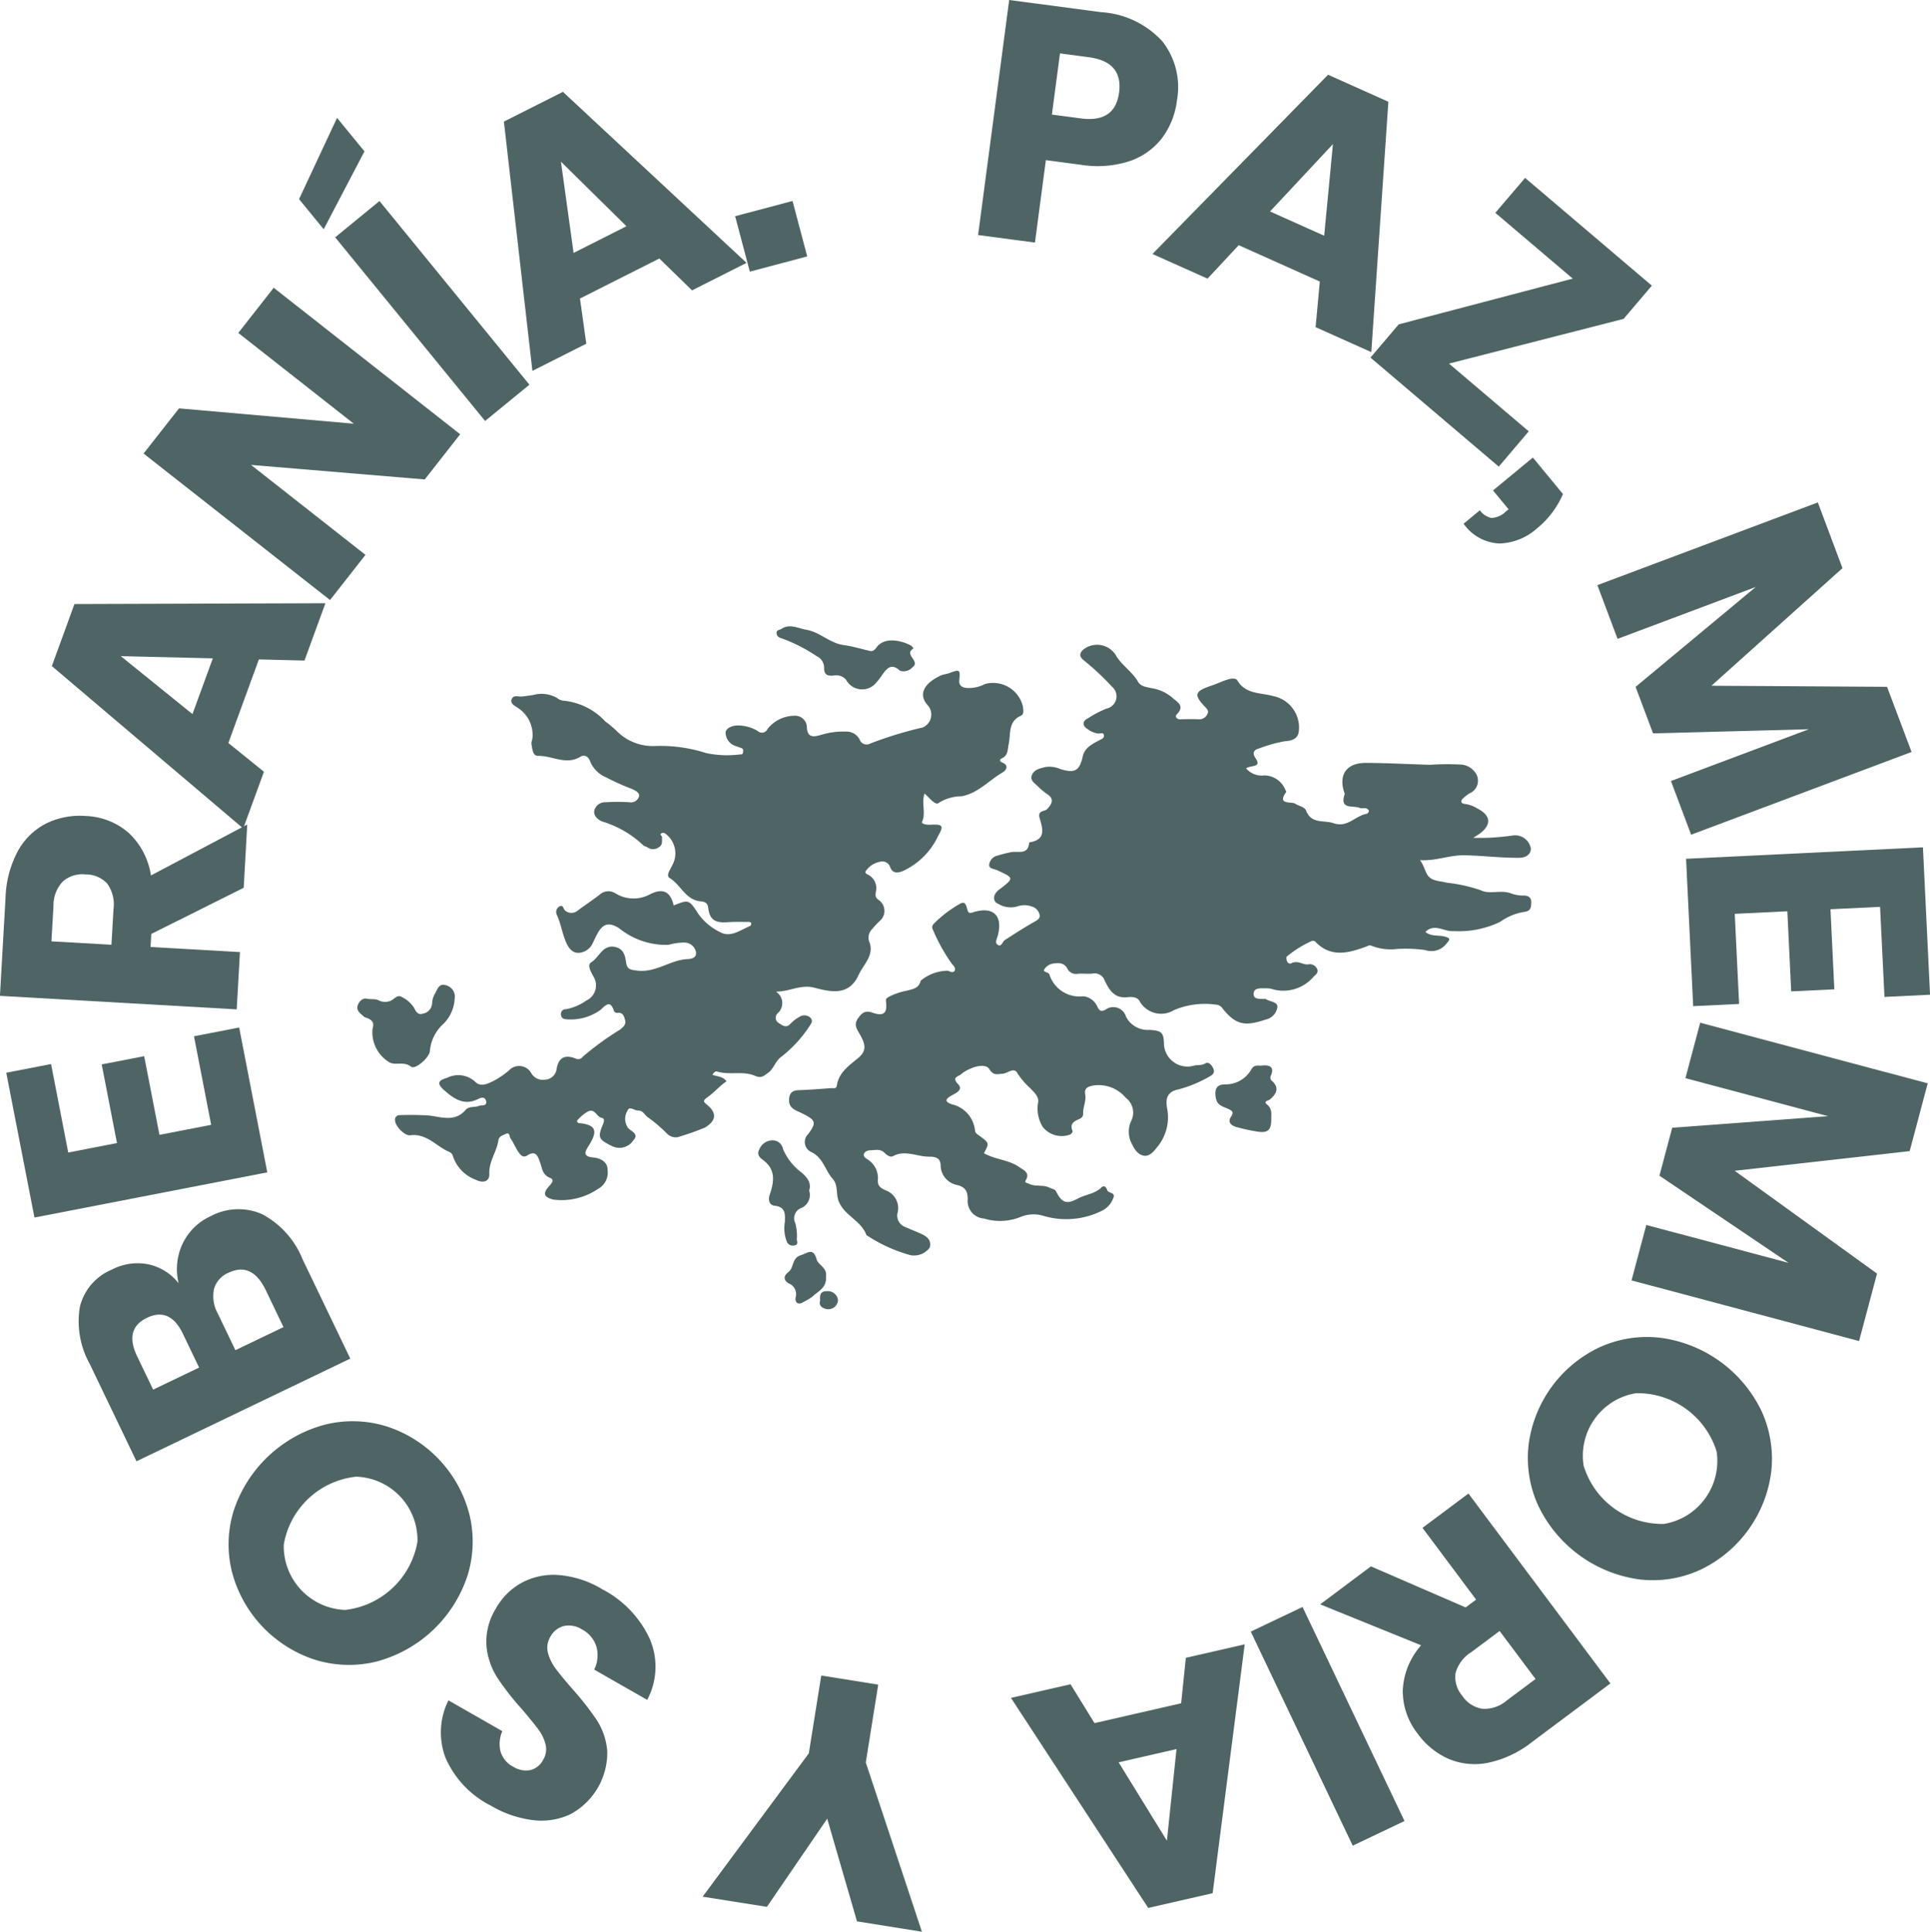 <svg xmlns="http://www.w3.org/2000/svg" width="93.972" height="94.074" viewBox="0 0 93.972 94.074"><defs><style>.cls-1{fill:#4f6465}</style></defs><g id="Grupo_157" data-name="Grupo 157" transform="translate(0 0)"><path id="Trazado_219" d="M130.644,351.461l-.531,4.015-2.768-.367,1.514-11.446,4.485.594a4.393,4.393,0,0,1,2.975,1.423,3.609,3.609,0,0,1,.708,2.87,3.8,3.8,0,0,1-.729,1.839,3.333,3.333,0,0,1-1.59,1.124,5.034,5.034,0,0,1-2.346.176Zm3.565-3.285q.2-1.505-1.469-1.726l-1.408-.187-.394,2.979,1.408.187Q134.013,349.65,134.208,348.176Z" class="cls-1" data-name="Trazado 219" transform="translate(-79.721 -343.663)"/><path id="Trazado_220" d="M151.31,360.51l-3.949-1.771-1.518,1.629-2.682-1.2,8.551-8.73,2.936,1.317-.831,12.192-2.712-1.216Zm.213-2.231.426-4.463-3.063,3.28Z" class="cls-1" data-name="Trazado 220" transform="translate(-87.048 -346.799)"/><path id="Trazado_221" d="M166.765,368.842l3.883,3.3-1.46,1.718-6.247-5.31,1.375-1.618,8.474-2.228L169.02,361.5l1.45-1.7,6.172,5.247-1.376,1.618Z" class="cls-1" data-name="Trazado 221" transform="translate(-96.213 -351.136)"/><path id="Trazado_222" d="M174.952,388.638a2.858,2.858,0,0,1-1.815.725,2.245,2.245,0,0,1-1.746-.962l.793-.655a.9.9,0,0,0,.562.372,1.039,1.039,0,0,0,.709-.32l.127-.1-.759-.919,1.94-1.6,1.466,1.776A4.405,4.405,0,0,1,174.952,388.638Z" class="cls-1" data-name="Trazado 222" transform="translate(-100.128 -362.896)"/><path id="Trazado_223" d="M198.828,401.4l-10.734,4.029-.982-2.615,6.712-2.52-7.584.2-.85-2.263,5.849-4.864-6.727,2.525-.982-2.615,10.734-4.029,1.2,3.2-6.381,5.727,8.551.053Z" class="cls-1" data-name="Trazado 223" transform="translate(-105.753 -364.781)"/><path id="Trazado_224" d="M201.018,423.448l-2.415.116.188,3.9-2.1.1-.188-3.9-2.561.124.212,4.388-2.235.108-.347-7.177,11.533-.558.346,7.178-2.219.107Z" class="cls-1" data-name="Trazado 224" transform="translate(-109.477 -379.286)"/><path id="Trazado_225" d="M197.706,451.969l-11.078-2.952.719-2.7,6.928,1.846-6.289-4.245.622-2.336,7.587-.564-6.943-1.85.719-2.7,11.078,2.952-.879,3.3-8.52.958,6.931,5.007Z" class="cls-1" data-name="Trazado 225" transform="translate(-107.188 -386.663)"/><path id="Trazado_226" d="M185.61,476.321a5.529,5.529,0,0,1-2.936.468,6.412,6.412,0,0,1-4.94-3.579,5.577,5.577,0,0,1-.481-2.946,6.1,6.1,0,0,1,3.453-4.779,5.574,5.574,0,0,1,2.948-.469,6.385,6.385,0,0,1,4.944,3.572,5.587,5.587,0,0,1,.474,2.942,6.132,6.132,0,0,1-3.463,4.792Zm.8-5.767a4.032,4.032,0,0,0-3.925-2.836,3.086,3.086,0,0,0-2.549,3.528,4,4,0,0,0,3.914,2.838,3.107,3.107,0,0,0,2.561-3.53Z" class="cls-1" data-name="Trazado 226" transform="translate(-102.829 -399.872)"/><path id="Trazado_227" d="M160.848,482.728l4.612,2,.51-.382-2.61-3.493,2.237-1.672,6.912,9.249-3.82,2.855a5.152,5.152,0,0,1-2.141,1.009,3.274,3.274,0,0,1-1.915-.19,3.714,3.714,0,0,1-1.508-1.227,3.352,3.352,0,0,1-.725-2.129,3.547,3.547,0,0,1,.893-2.176l-4.916-1.994Zm6.266,3.147-1.387,1.036a1.746,1.746,0,0,0-.762,1.028,1.419,1.419,0,0,0,.337,1.1,1.439,1.439,0,0,0,.965.624,1.674,1.674,0,0,0,1.21-.414l1.387-1.036Z" class="cls-1" data-name="Trazado 227" transform="translate(-94.098 -406.449)"/><path id="Trazado_228" d="M157.048,501.1l-4.965-10.425,2.521-1.2,4.965,10.425Z" class="cls-1" data-name="Trazado 228" transform="translate(-91.183 -411.219)"/><path id="Trazado_229" d="M134.394,496.7l4.218-.967.23-2.214,2.865-.657-1.561,12.12-3.136.719-6.684-10.23,2.9-.664Zm1.175,1.909,2.35,3.817.468-4.463Z" class="cls-1" data-name="Trazado 229" transform="translate(-81.102 -412.787)"/><path id="Trazado_230" d="M102.355,506.47l5.169-6.98.606-3.79,2.774.444-.606,3.79,2.733,8.243-3.161-.505-1.45-5-2.937,4.294Z" class="cls-1" data-name="Trazado 230" transform="translate(-68.143 -414.105)"/><path id="Trazado_231" d="M82.528,486.957a3.279,3.279,0,0,1,1.8-.383,4.839,4.839,0,0,1,2.134.692,5.177,5.177,0,0,1,2.31,2.41,3.43,3.43,0,0,1-.121,2.978l-2.581-1.474a1.567,1.567,0,0,0,.106-1.124,1.432,1.432,0,0,0-.7-.833,1.185,1.185,0,0,0-.883-.166,1.029,1.029,0,0,0-.659.527,1.014,1.014,0,0,0-.116.78,2.251,2.251,0,0,0,.378.771q.276.374.8.973a14.364,14.364,0,0,1,1.192,1.518,3.291,3.291,0,0,1,.517,1.5,3.405,3.405,0,0,1-1.8,3.1,3.324,3.324,0,0,1-1.826.283,5.283,5.283,0,0,1-2.035-.7,4.744,4.744,0,0,1-2.205-2.312,3.492,3.492,0,0,1,.134-2.82l2.624,1.5a1.546,1.546,0,0,0-.087.994,1.226,1.226,0,0,0,.621.74,1.166,1.166,0,0,0,.817.166.958.958,0,0,0,.643-.517.975.975,0,0,0,.111-.736,2.061,2.061,0,0,0-.358-.74q-.266-.359-.795-.98a12.914,12.914,0,0,1-1.205-1.544,3.473,3.473,0,0,1-.52-1.528,3.058,3.058,0,0,1,.467-1.839A3.185,3.185,0,0,1,82.528,486.957Z" class="cls-1" data-name="Trazado 231" transform="translate(-57.138 -409.873)"/><path id="Trazado_232" d="M59.506,479.937a5.539,5.539,0,0,1,.094-2.972,6.413,6.413,0,0,1,4.445-4.177,5.571,5.571,0,0,1,2.985.083,6.1,6.1,0,0,1,4.043,4.291,5.569,5.569,0,0,1-.095,2.984,6.383,6.383,0,0,1-4.439,4.183,5.592,5.592,0,0,1-2.979-.089,6.134,6.134,0,0,1-4.054-4.3Zm5.513,1.875a4.031,4.031,0,0,0,3.524-3.32,3.085,3.085,0,0,0-2.985-3.168,4,4,0,0,0-3.524,3.309,3.106,3.106,0,0,0,2.985,3.179Z" class="cls-1" data-name="Trazado 232" transform="translate(-48.217 -403.412)"/><path id="Trazado_233" d="M50.8,455.057a2.775,2.775,0,0,1,1.34-1.322,2.869,2.869,0,0,1,2.518-.113,4.282,4.282,0,0,1,1.977,2.194l2.325,4.844-10.41,5-2.269-4.727a4.282,4.282,0,0,1-.488-2.791,2.637,2.637,0,0,1,1.556-1.816,2.7,2.7,0,0,1,1.808-.252,2.56,2.56,0,0,1,1.446.918A2.891,2.891,0,0,1,50.8,455.057Zm.8,6.039-.792-1.649q-.629-1.311-1.748-.773t-.476,1.877l.777,1.62Zm1.426-4.616a1.216,1.216,0,0,0-.7.789,1.725,1.725,0,0,0,.186,1.2l.855,1.781,2.341-1.124-.862-1.8Q54.174,455.93,53.026,456.481Z" class="cls-1" data-name="Trazado 233" transform="translate(-41.905 -394.498)"/><path id="Trazado_234" d="M42.194,442.986l2.373-.461-.744-3.831,2.068-.4.744,3.831,2.518-.488-.837-4.313,2.2-.426,1.369,7.054-11.336,2.2L39.176,439.1l2.181-.423Z" class="cls-1" data-name="Trazado 234" transform="translate(-38.871 -386.86)"/><path id="Trazado_235" d="M50.474,421.193l-4.5,2.247-.036.636,4.354.248-.159,2.789-11.528-.658.272-4.761a5.151,5.151,0,0,1,.6-2.288,3.275,3.275,0,0,1,1.378-1.345,3.721,3.721,0,0,1,1.91-.365,3.353,3.353,0,0,1,2.1.815,3.554,3.554,0,0,1,1.092,2.082l4.688-2.481Zm-6.44,2.774.1-1.728a1.746,1.746,0,0,0-.3-1.244,1.416,1.416,0,0,0-1.062-.453,1.44,1.44,0,0,0-1.1.338,1.676,1.676,0,0,0-.46,1.192l-.1,1.729Z" class="cls-1" data-name="Trazado 235" transform="translate(-38.608 -377.959)"/><path id="Trazado_236" d="M53.391,401.13,51.906,405.2l1.732,1.4-1.008,2.761-9.318-7.906,1.1-3.022,12.22-.04-1.02,2.792Zm-2.241-.053-4.482-.107,3.49,2.823Z" class="cls-1" data-name="Trazado 236" transform="translate(-40.787 -369.017)"/><path id="Trazado_237" d="M67.049,376.91l-1.725,2.2-8.459-.707,5.573,4.38-1.725,2.2-9.079-7.134,1.725-2.2,8.51.747-5.624-4.42,1.725-2.2Z" class="cls-1" data-name="Trazado 237" transform="translate(-44.643 -355.762)"/><path id="Trazado_238" d="M68.926,355.992l-1.985,3.792-1.2-1.467,1.85-3.956Zm.731,2.418,7.3,8.944L74.8,369.121l-7.3-8.944Z" class="cls-1" data-name="Trazado 238" transform="translate(-51.18 -348.62)"/><path id="Trazado_239" d="M91.891,360.117l-3.864,1.949.308,2.2-2.624,1.324-1.388-12.141,2.873-1.449,8.941,8.33-2.653,1.338Zm-1.6-1.572L87.1,355.4l.616,4.445Z" class="cls-1" data-name="Trazado 239" transform="translate(-59.788 -347.528)"/><path id="Trazado_240" d="M108.1,361.9l.716,2.7-2.794.742-.716-2.7Z" class="cls-1" data-name="Trazado 240" transform="translate(-69.512 -352.113)"/><g id="Grupo_156" data-name="Grupo 156" transform="translate(17.4 30.506)"><path id="Trazado_241" d="M119.677,426.929c.548.314,1.223.316,1.74.688.187.134.517.257.3.623-.081.134.057.129.146.174.319.163.689.03,1.006.193.112.058.265.064.326.186.279.556.5.64,1.061.342.37-.2.817-.223,1.132-.53.178-.174.272.055.287.11.048.182.434.1.3.4a1.107,1.107,0,0,1-.484.58,3.886,3.886,0,0,1-2.924.281,1.64,1.64,0,0,0-1.1.054,2.664,2.664,0,0,1-1.788.079.85.85,0,0,1-.79-.931c0-.371-.1-.6-.512-.7a.986.986,0,0,1-.807-.974c-.021-.448-.413-.4-.662-.41-.549-.031-1.1-.324-1.657-.023-.136.073-.306-.056-.4-.15-.216-.223-.471-.14-.71-.134-.109,0-.274.053-.309.186s.107.208.195.267a1.066,1.066,0,0,1,.486.993c-.017.3.133.379.353.494a.92.92,0,0,1,.6,1.13.6.6,0,0,0,.382.669c.24.1.478.2.714.3.3.134.583.3.477.7a.95.95,0,0,1-.944.366,7.338,7.338,0,0,1-2.058-.924c-.024-.022-.072-.031-.081-.055-.258-.713-1.095-.951-1.358-1.668-.129-.35-.012-.763-.285-1.069-.366-.409-.456-1.014-1.028-1.3a.534.534,0,0,1-.166-.877c.432-.585.378-.689-.378-1.052-.244-.117-.551-.21-.551-.588,0-.328.127-.491.471-.5.531-.018,1.061-.062,1.591-.1.1-.007.238.055.266-.136.095-.638.617-.977,1.045-1.338s.32-.675.12-1.062c-.135-.261-.379-.511-.148-.845.176-.253.337-.428.712-.295.54.191.731.033.665-.518-.02-.165.025-.185.126-.248a3.173,3.173,0,0,1,.871-.3c.29-.083.594-.1.691-.491a2.09,2.09,0,0,1,1.321-.485c.115.04.239.12.318.02.1-.128-.047-.275-.112-.343a8.5,8.5,0,0,1-.921-1.648c-.106-.174-.014-.28.1-.386a5.961,5.961,0,0,1,1.218-.91c.247-.134.288.087.333.243s.058.254.281.183c.979-.311,1.467.135,1.219,1.115-.042.165-.16.355-.022.455.2.144.236-.141.357-.219.45-.292.9-.581,1.367-.85.163-.094.365-.177.331-.373a.531.531,0,0,0-.381-.412,1.052,1.052,0,0,0-.727,0,1.155,1.155,0,0,1-.9-.128c-.3-.114-.266-.469.02-.684.758-.573.757-.571-.077-.955-.149-.069-.412-.072-.391-.273a.517.517,0,0,1,.416-.443,5.955,5.955,0,0,1,.7-.174c.346-.034.774.127.83-.441a.052.052,0,0,1,.036-.033c.819-.135.61-.7.47-1.192-.1-.361.243-.3.359-.414.275-.275.346-.517.028-.727a3.109,3.109,0,0,1-.454-.378c-.163-.159-.422-.306-.3-.574s.405-.315.654-.379a1.325,1.325,0,0,1,.728.1c.7.22.937.077,1.085-.606.092-.426.458-.612.8-.791.108-.055.238-.1.235-.221,0-.189-.175-.109-.274-.111a1.038,1.038,0,0,1-.493-.2c-.306-.173-.29-.414-.011-.543a5.3,5.3,0,0,1,.9-.472.609.609,0,0,0,.271-1.066,12.472,12.472,0,0,0-1.372-1.283c-.222-.173-.236-.351,0-.545a1.078,1.078,0,0,1,1.611.385c.3.443.762.737,1.028,1.2.135.237.408.254.641.31a2.049,2.049,0,0,1,1.012.451c.217.214.665.393.234.828-.1.1-.013.247.182.241.3-.01.606-.013.909,0a.427.427,0,0,0,.4-.26c.093-.158-.043-.27-.149-.383-.515-.553-.46-.723.3-.981.306-.1.595-.248.913-.335.176-.048.347-.018.387.053.4.7,1.151.6,1.759.777a1.559,1.559,0,0,1,1.241,1.705c-.039.427-.423.469-.687.493a6.641,6.641,0,0,0-1.219.34c-.18.05-.431.144-.192.5.305.455-.267.315-.469.482a1.007,1.007,0,0,0,.89.341,1.118,1.118,0,0,1,1.011.679c.017.045.065.109.05.13-.467.65.265.447.448.573.166.113.449.144.522.332.258.669.867.45,1.337.614.686.237,1.065-.374,1.621-.459a.178.178,0,0,0,.1-.146.218.218,0,0,0-.144-.12c-.1-.022-.213.017-.3-.02-.316-.14-1,.11-.735-.671.009-.025-.015-.062-.025-.093-.28-.871.127-1.436,1.076-1.429,1.036.007,2.071.063,3.106.094a12.161,12.161,0,0,1,1.462-.014.926.926,0,0,1,.821.531.674.674,0,0,1-.381.883,2.263,2.263,0,0,0-.271.212c-.178.144-.127.283.067.293a1.462,1.462,0,0,1,.592.216c.677.333.719.8.114,1.241-.058.042-.121.078-.3.194a11.071,11.071,0,0,0,1.914-.113.776.776,0,0,1,.89.643c-.015.309-.266.439-.577.442-.886.009-1.765-.105-2.651-.123-.724-.014-1.383.282-2.17.239.2.266.24.544.378.74.207.294.611.27.931.358a7.633,7.633,0,0,1,1.657.369c.4.206.948-.022,1.424.135a1.73,1.73,0,0,0,.627.122c.211-.01.418.055.4.367-.013.248-.042.387-.348.429a2.724,2.724,0,0,0-1.158.479,4.6,4.6,0,0,1-2.263.454c-.464.049-.928-.4-1.385.038.268.237.625.148.931.227s.269.136.1.34a.929.929,0,0,1-1.049.317,7.03,7.03,0,0,0-1.353-.052,2.592,2.592,0,0,1-1.221-.142c-.143-.076-.2,0-.308.034-.86.314-1.714.542-2.463-.251-.03-.031-.091-.034-.138-.043a5.307,5.307,0,0,0-1.261.784c-.027.192.07.4.251.309.318-.161.565.123.864.051a.393.393,0,0,1,.385.257c.057.181-.1.264-.2.373a1.932,1.932,0,0,1-2.051.567,1.382,1.382,0,0,0-.3-.022c-.228,0-.532-.028-.552.253s.273.261.486.266c.034,0,.077-.012.1,0,.2.137.582.131.574.386a.724.724,0,0,1-.557.613c-1.062.356-1.48.258-2.138-.565a.384.384,0,0,0-.29-.156,3.876,3.876,0,0,0-2.045.261,1.2,1.2,0,0,1-1.7-.468c-.144-.2-.447-.172-.576-.157-.645.071-.886-.372-1.1-.8a.521.521,0,0,0-.6-.35c-.233.024-.472-.01-.706.009a.47.47,0,0,1-.508-.236c-.164-.324-.457-.3-.722-.258a.631.631,0,0,0-.415.287c-.07.141.21.108.255.241a1.532,1.532,0,0,0,1.651,1.061.846.846,0,0,1,.687.514c.106.224.213.244.416.123a.644.644,0,0,1,.975.354,1.18,1.18,0,0,0,1.149.646c.593.043.689.127.7.7a1.146,1.146,0,0,0,1.434,1.05c.188-.06.384,0,.576-.116.17-.1.318.089.386.233s.052.283-.155.391a6.164,6.164,0,0,1-1.563.648c-.559.116-.6.5-.526.909a2.256,2.256,0,0,1-.482,1.891c-.172.222-.387.487-.684.415s-.459-.366-.591-.654a1.252,1.252,0,0,1,.018-1.051.9.9,0,0,0-.27-1.106,1.729,1.729,0,0,0-1.586-.6c-.255.048-.452.125-.392.437s-.115.616-.1.931a.255.255,0,0,1-.148.244c-.267.122-.531.224-.366.607.014.034-.049.123-.1.159a1.179,1.179,0,0,1-1.352-.359,1.727,1.727,0,0,1-.239-1.128c.093-.37-.206-.562-.374-.764a3.594,3.594,0,0,1-.618-.72c-.159-.325-.482,0-.721.019-.293.018-.448.1-.659-.237-.145-.229-.6-.155-.911-.009a1.689,1.689,0,0,0-.46.272c-.119.113-.479.135-.138.484.283.29-.174.462-.354.569-.384.229-.177.326.052.412a1.454,1.454,0,0,1,1.121,1.265c.01.127.105.188.205.258C119.946,426.433,119.943,426.438,119.677,426.929Z" class="cls-1" data-name="Trazado 241" transform="translate(-89.17 -401.275)"/><path id="Trazado_242" d="M92.991,420.171a.66.66,0,0,1,.085,1.053.3.3,0,0,0,.059.481c.169.106.356.266.569.025a1.689,1.689,0,0,1,.427-.328.433.433,0,0,1,.513.018c.207.173.028.352-.054.484a6.123,6.123,0,0,1-1.372,1.465c-.264.217-.332.547-.6.748-.208.154-.337.288-.641.155-.584-.255-1.247-.023-1.855-.211-.089-.027-.15.056-.226.156.23.091.507.07.69.32-.337.229-.609.552-.939.786-.234.167-.175.221-.021.347.507.416.463.791-.1,1.126a13.483,13.483,0,0,1-1.327.465.6.6,0,0,1-.523-.188,7.7,7.7,0,0,0-.958-.812c-.144-.131-.21-.3-.452-.3-.174,0-.411-.242-.506.013a.762.762,0,0,0,.026.828c.144.173.569.293.254.624a.812.812,0,0,1-1.045.26c-.623-.312-.7-.408-.428-1.045.064-.153.088-.3-.056-.321-.262-.047-.332-.514-.716-.287a2.02,2.02,0,0,0-.5.438c.044.058.061.1.081.1.846.073.974.361.492,1.115-.184.288-.284.517.226.561.349.031.711.215.7.611a.906.906,0,0,1-.475.926,3.154,3.154,0,0,1-2.152.516c-.494-.119-.538-.315-.2-.679.128-.14.249-.292.014-.386-.357-.144-.371-.456-.472-.744s-.2-.619-.628-.341c-.219.141-.347-.05-.447-.2-.136-.2-.222-.435-.364-.63-.059-.081-.031-.329-.245-.216-.135.071-.317.1-.348.312-.079.555-.466,1.013-.441,1.624.016.389-.3.475-.686.282a1.833,1.833,0,0,1-1.084-1.138.315.315,0,0,0-.148-.192c-.647-.265-1.118-.928-1.933-.826-.278.035-.73-.453-.739-.721a.221.221,0,0,1,.234-.259,13.123,13.123,0,0,1,1.452.021c.6.078,1.247.321,1.76-.287.151-.179.444-.1.647-.187.114-.048.414.034.337-.246-.061-.223-.26-.149-.4-.079-.664.324-1.16-.014-1.622-.422-.371-.327-.339-.484.121-.615a1.209,1.209,0,0,1,1.373.19c.279.287.654.075.955-.074a4.224,4.224,0,0,0,.683-.472.675.675,0,0,1,1.1.141.651.651,0,0,0,.672.3.587.587,0,0,0,.549-.487c.1-.612.42-.75.965-.528a.269.269,0,0,0,.314-.1,14.11,14.11,0,0,1,1.82-1.323c.141-.117.3-.238.242-.457-.05-.187-.1-.39-.374-.354a.2.2,0,0,1-.166-.085c-.194-.639-.478-.2-.69-.04a2.478,2.478,0,0,1-1.629.435c-.157-.005-.258-.075-.265-.234a.228.228,0,0,1,.245-.255,2.52,2.52,0,0,0,.979-.417.816.816,0,0,0,.337-1.211c-.108-.22-.3-.523-.079-.664.392-.246.555-.887,1.184-.734.367.09.459.4.5.711.047.369.181.393.571.436.9.1,1.583-.522,2.422-.562.169-.008.505-.049.4-.406a.577.577,0,0,0-.537-.4,2.678,2.678,0,0,0-.782.112,3.637,3.637,0,0,1-2.416-.816c-.487-.3-.778-.229-1.059.289-.07.129-.13.262-.195.394a.818.818,0,0,1-.705.523c-.351.013-.525-.3-.628-.544-.173-.415-.24-.871-.429-1.289a.318.318,0,0,1,.089-.412c.22-.136.206.1.3.179a.47.47,0,0,0,.609.013c.354-.263.721-.507,1.072-.775a.628.628,0,0,1,.772-.072,1.674,1.674,0,0,0,1.7.039c.632-.306.978-.119,1.14.551.73-.289.741-.3,1.205.42a2.794,2.794,0,0,0,1.049.878c.516.287.986-.1,1.456-.293a.141.141,0,0,0,.065-.108c0-.089-.076-.093-.143-.093-.336,0-.674-.012-1.008.013-.615.047-.88-.129-.947-.715-.029-.254-.205-.287-.371-.3-.729-.073-.957-.8-1.495-1.132-.21-.129.026-.412.115-.619a1.19,1.19,0,0,0-.273-1.5c-.093-.085-.174-.107-.252-.064-.111.062.038.123.032.2-.013.178.047.368-.166.485a.476.476,0,0,1-.547,0c-.066-.046-.169-.054-.214-.112a5.016,5.016,0,0,0-2.01-1.155c-.238-.116-.4-.292-.364-.52a.539.539,0,0,1,.553-.41,9.109,9.109,0,0,1,1.16,0,.411.411,0,0,0,.467-.283c.038-.183-.168-.282-.343-.362a12.637,12.637,0,0,1-1.281-.577,1.436,1.436,0,0,1-.758-.768c-.081-.261-.3-.33-.465-.23-.705.435-1.379-.054-2.066-.038-.26.006-.276-.312-.321-.542-.026-.134.043-.24.048-.365a1.572,1.572,0,0,0-.74-1.447c-.127-.09-.37-.2-.272-.417s.327-.1.5-.12.36-.047.535-.072a1.52,1.52,0,0,1,1.159.135.624.624,0,0,0,.31.138,3.2,3.2,0,0,1,2.052,1.014,5.6,5.6,0,0,1,.531.44,2.477,2.477,0,0,0,1.851.757,7.249,7.249,0,0,1,2.527.342,4.984,4.984,0,0,0,1.646.067c.064,0,.141,0,.148-.092s.039-.171-.068-.213-.213-.078-.32-.113a.7.7,0,0,1-.459-.641c.006-.225.342-.367.633-.351a1.883,1.883,0,0,1,.93.267.3.3,0,0,0,.482-.1,1.667,1.667,0,0,1,1.293-.64.571.571,0,0,1,.619.523c.012.608.384.493.718.4a3.566,3.566,0,0,1,1.17-.152.719.719,0,0,1,.679.379.36.36,0,0,0,.524.2,18.734,18.734,0,0,1,2.549-.78.684.684,0,0,0,.28-1.043c-.5-.515-.276-1.072.581-1.479.144-.069.315-.079.466-.137.475-.181.506-.155.454.353-.029.278.157.372.4.383a1.7,1.7,0,0,0,.853-.194,1.492,1.492,0,0,1,1.845,1.094c.015.158.079.372-.109.457-.619.279-.477.877-.581,1.361-.058.273-.018.559-.334.707-.121.057-.117.151.018.205.357.141.174.392.026.477-.67.385-1.191,1.015-2.01,1.168a2.063,2.063,0,0,0-1.114.324c-.158.133-.446-.251-.684-.461-.168.457.079.931-.12,1.376-.051.114.251.155.419.145.581-.033.652.046.364.539a3.5,3.5,0,0,1-1.726,1.719c-.235.087-.478.146-.615-.2a.4.4,0,0,0-.492-.255,1.082,1.082,0,0,0-.685.442c-.055.086-.012.133.086.179a.734.734,0,0,1,.4.829c-.011.122-.063.26.108.392a.644.644,0,0,1,.068,1.05,5.39,5.39,0,0,0-.375.405.568.568,0,0,0-.124.6c.261.657-.285,1.1-.518,1.614-.478,1.06-1.4.821-2.2.611C94.168,419.823,93.63,420.175,92.991,420.171Z" class="cls-1" data-name="Trazado 242" transform="translate(-72.611 -402.386)"/><path id="Trazado_243" d="M71.495,433.7c.272.039.419-.006.567.076a.7.7,0,0,0,.586.023c.17-.073.32-.3.511-.2a1.457,1.457,0,0,1,.629.539c.116.236.216.362.453.282a.536.536,0,0,0,.427-.488,1.049,1.049,0,0,1,.156-.511c.107-.2.191-.473.492-.385a.576.576,0,0,1,.45.674,1.87,1.87,0,0,1-.52,1.186,2.035,2.035,0,0,0-.689,1.367c-.036.318-.716.9-.913.747-.363-.292-.776-.033-1.078-.229a1.707,1.707,0,0,1-.8-1.6c.105-.346-.027-.438-.266-.546-.045-.02-.1-.02-.136-.051-.165-.158-.414-.294-.314-.572C71.141,433.762,71.347,433.65,71.495,433.7Z" class="cls-1" data-name="Trazado 243" transform="translate(-71.029 -415.568)"/><path id="Trazado_244" d="M115.071,402.663c-.586-.533-.773.18-1.127.539a.885.885,0,0,1-1.5-.1.627.627,0,0,0-.628-.2c-.278.018-.445-.044-.44-.378a.631.631,0,0,0-.371-.576,7.871,7.871,0,0,0-1.681-.858c-.145-.044-.241-.087-.262-.245-.024-.178.145-.159.226-.215.41-.279.808-.031,1.217.037.668.111,1.146.657,1.825.746.43.056.85.189,1.275.286.162.037.253-.079.33-.182.377-.5,1.147-.346,1.634-.1.071.036.18.149.135.178-.456.29.381.6-.025.9A.585.585,0,0,1,115.071,402.663Z" class="cls-1" data-name="Trazado 244" transform="translate(-88.649 -400.505)"/><path id="Trazado_245" d="M151.159,440.341c.37-.039.584.087.421.477a.213.213,0,0,0,.067.291c.354.341.187.613-.107.876-.077.069-.355.09-.162.248.265.215.214.445.214.724,0,.513-.153.685-.677.6a8.276,8.276,0,0,1-1.046-.228c-.208-.065-.418-.213-.241-.486.166-.256.051-.307-.181-.411-.211-.094-.48-.151-.548-.49-.086-.428.013-.681.44-.682a1.44,1.44,0,0,0,1.293-.748C150.776,440.275,150.976,440.364,151.159,440.341Z" class="cls-1" data-name="Trazado 245" transform="translate(-107.094 -418.958)"/><path id="Trazado_246" d="M109.882,449.583a.691.691,0,0,1-.421.864.535.535,0,0,0-.251.729,2.423,2.423,0,0,1,.072.786c.005.094.083.25-.1.285a.319.319,0,0,1-.382-.161,1.79,1.79,0,0,1-.1-.976c.012-.4.036-.732-.51-.792-.217-.024-.326-.24-.23-.529.2-.6.324-1.2-.3-1.678-.1-.074-.36-.237-.21-.523a.7.7,0,0,1,.641-.453.512.512,0,0,1,.516.418,2.758,2.758,0,0,0,.9,1.147C109.792,448.945,110,449.2,109.882,449.583Z" class="cls-1" data-name="Trazado 246" transform="translate(-87.884 -422.109)"/><path id="Trazado_247" d="M111.805,458.5c.044.507-.393.684-.68.957a3.488,3.488,0,0,1-.415.243c-.225.157-.421.049-.385-.207a.561.561,0,0,0-.316-.691c-.245-.126-.306-.354-.037-.553.284-.211.165-.693.606-.824.326-.1.608-.4.773.2.062.225.381.359.451.628A1.019,1.019,0,0,1,111.805,458.5Z" class="cls-1" data-name="Trazado 247" transform="translate(-88.99 -426.802)"/><path id="Trazado_248" d="M113,461.271c-.03-.286.028-.456.34-.45a.5.5,0,0,1,.528.424.468.468,0,0,1-.485.456C113.186,461.688,112.9,461.575,113,461.271Z" class="cls-1" data-name="Trazado 248" transform="translate(-90.466 -428.45)"/></g></g></svg>